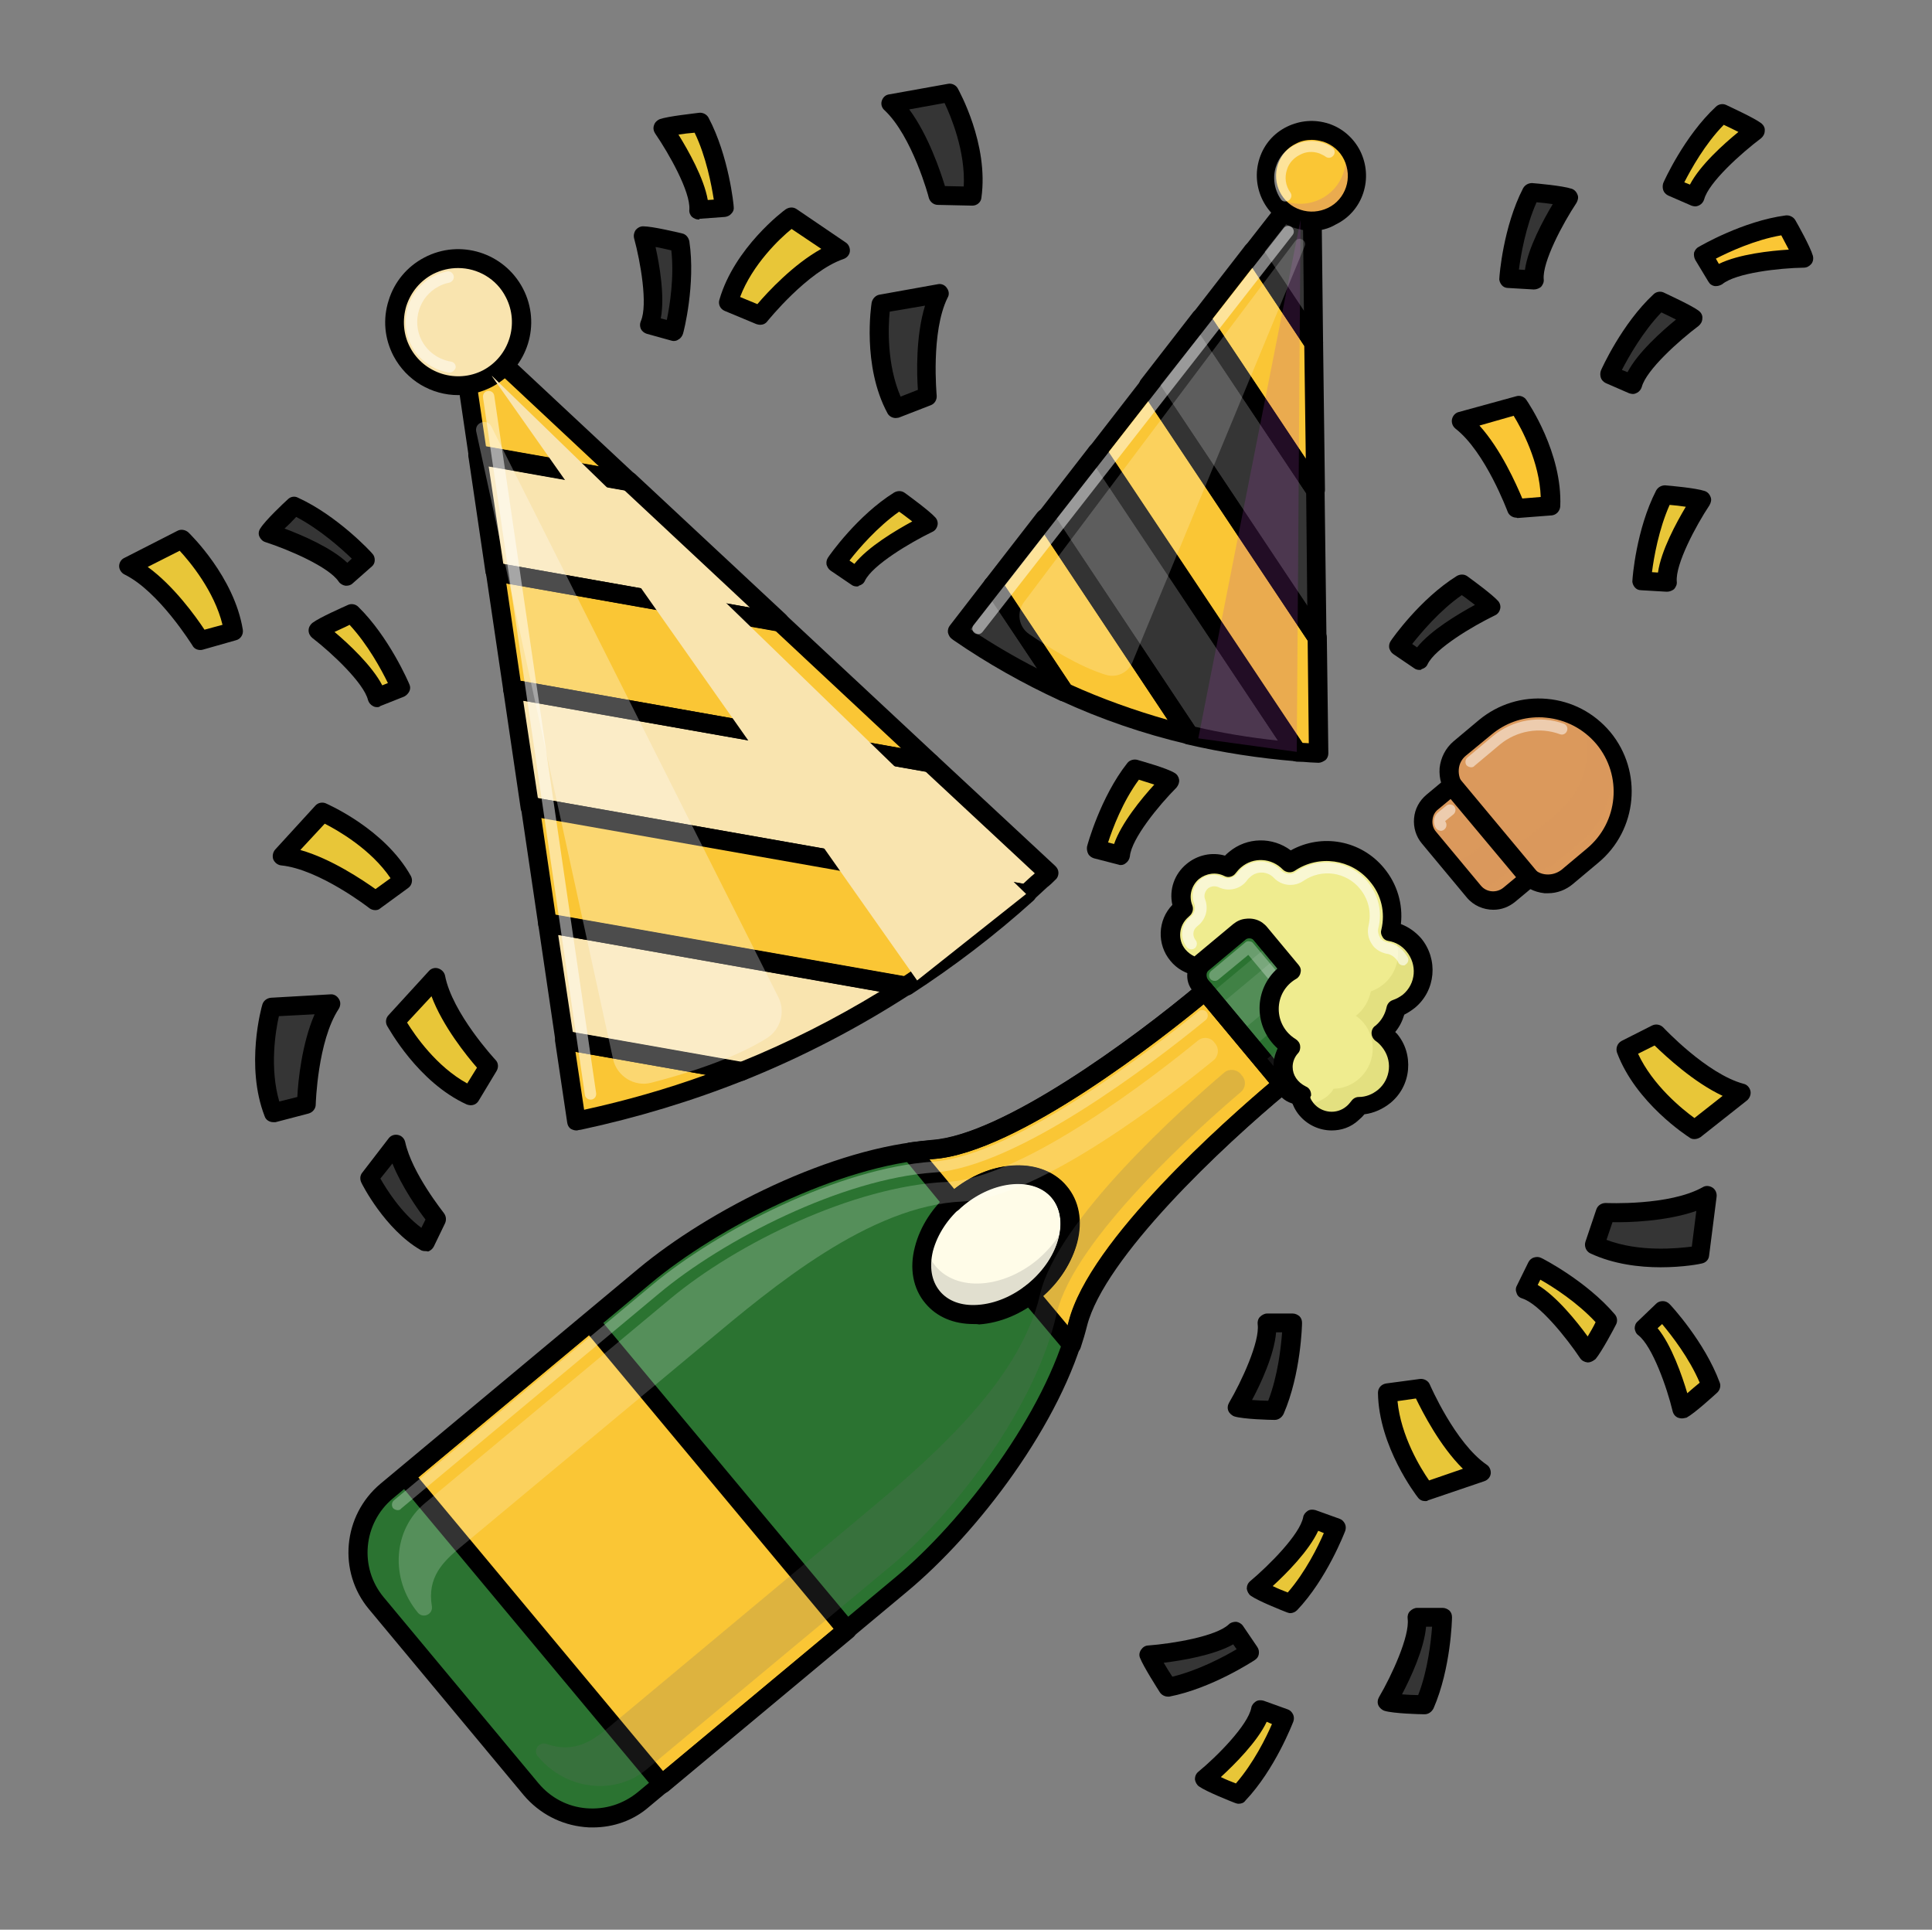 <?xml version="1.0" encoding="utf-8"?>
<!-- Generator: Adobe Illustrator 27.0.0, SVG Export Plug-In . SVG Version: 6.00 Build 0)  -->
<svg version="1.1" id="Layer_1" xmlns="http://www.w3.org/2000/svg" xmlns:xlink="http://www.w3.org/1999/xlink" x="0px" y="0px"
	 viewBox="0 0 514 513.3" style="enable-background:new 0 0 514 513.3;" xml:space="preserve">
<rect x="0" y="0" width="514" height="513.3" fill="#808080" stroke="none"/>
<style type="text/css">
	.st0{fill:#2B7331;}
	.st1{opacity:0.3;fill:#DDAC33;}
	.st2{fill:#FAC635;}
	.st3{fill:#FFFCE8;}
	.st4{opacity:0.2;fill:#6B6D6B;}
	.st5{opacity:0.1;fill:#FFFFFF;}
	.st6{opacity:0.3;fill:#FFFFFF;}
	.st7{fill:#DB995C;}
	.st8{opacity:0.5;fill:#DB995C;}
	.st9{opacity:0.2;fill:#FFFFFF;}
	.st10{opacity:0.5;fill:#FFFFFF;}
	.st11{fill:#EFEC8F;}
	.st12{opacity:0.3;fill:#C6C15D;}
	.st13{opacity:0.6;fill:#FFFFFF;}
	.st14{fill:#F9E4AF;}
	.st15{fill:#353535;}
	.st16{opacity:0.2;fill:#AE45BA;}
	.st17{fill:#E8C638;}
</style>
<path class="st0" d="M589.3,170.3h-0.7v0C588.8,170.3,589.1,170.3,589.3,170.3z"/>
<g>
	<g>
		<path class="st1" d="M360.7,293.1c-0.5,0.7-1.1,1.4-1.7,2c-3.7,3.1-9.2,2.6-12.3-1.1c-1-1.2-1.6-2.6-1.9-4c0.5,0,0.9-0.1,1.3-0.3
			c3.2,3.1,8.2,3.3,11.6,0.4c0.7-0.6,1.3-1.2,1.7-2c2.3,0,4.7-0.9,6.6-2.5c2.5-2.1,3.8-5.1,3.8-8.1c2.2,4.3,1.2,9.8-2.7,13.1
			C365.3,292.2,363,293.1,360.7,293.1z"/>
		<path class="st0" d="M239.9,421.4l-68.6,57.2c-9,7.5-22.4,6.3-29.9-2.7l-41.2-49.5c-7.5-9-6.3-22.4,2.7-29.9l68.6-57.2
			c18.5-15.5,51.1-31.9,76.6-33.6c23.1-1.6,65.6-36.4,72.4-42.2c0.1,0.2,0.2,0.3,0.4,0.5l19.9,23.9c0.1,0.2,0.3,0.3,0.4,0.4
			c-6.9,5.7-48.8,41.2-54.6,63.7C280.4,376.9,258.4,406,239.9,421.4z"/>
		<path class="st0" d="M358.7,276.3l-23.1-27.7c-1.5-1.8-4.2-2-6-0.5l-9.7,8.1c-1.8,1.5-2,4.2-0.5,6l23.1,27.7c1.5,1.8,4.2,2,6,0.5
			l9.7-8.1C359.9,280.8,360.2,278.1,358.7,276.3z"/>
		
			<rect x="113.2" y="381.1" transform="matrix(0.64 0.768 -0.768 0.64 377.155 20.599)" class="st2" width="106.7" height="64"/>
		<ellipse transform="matrix(0.768 -0.64 0.64 0.768 -150.543 246.468)" class="st3" cx="264.9" cy="331" rx="21.9" ry="16"/>
		<path class="st4" d="M274.3,342.3c-9.3,7.7-21.4,8.5-27.1,1.7c-3.5-4.2-3.7-10.3-1.2-16.2c-0.1,3.4,0.8,6.5,2.9,9
			c5.7,6.8,17.8,6,27.1-1.7c3.5-3,6.2-6.5,7.7-10.1C283.5,330.8,280.2,337.3,274.3,342.3z"/>
		
			<rect x="326.3" y="255.3" transform="matrix(0.64 0.768 -0.768 0.64 324.336 -162.162)" class="st5" width="18.1" height="19.9"/>
		
			<rect x="330.4" y="254.9" transform="matrix(0.64 0.768 -0.768 0.64 323.825 -162.028)" class="st5" width="9" height="19.9"/>
		<path class="st2" d="M273.9,344.4c0.4-0.3,0.9-0.7,1.3-1c9.3-7.7,12.2-19.5,6.6-26.3c-5.7-6.8-17.8-6-27.1,1.7
			c-0.4,0.4-0.8,0.7-1.2,1.1l-11.2-13.4c2-0.3,3.9-0.5,5.8-0.6c23.1-1.6,65.6-36.4,72.4-42.2c0.1,0.2,0.2,0.3,0.4,0.5l19.9,23.9
			c0.1,0.2,0.3,0.3,0.4,0.5c-6.9,5.7-48.8,41.2-54.6,63.7c-0.5,1.9-1,3.7-1.7,5.6L273.9,344.4z"/>
		<path d="M157.7,486.1c-0.7,0-1.4,0-2.2-0.1c-6.3-0.6-12-3.6-16.1-8.4l-41.2-49.5c-8.4-10-7-25,3-33.4l68.6-57.2
			c18.7-15.6,51.6-32.4,78.1-34.2c18.6-1.3,53.4-26.8,71-41.6c0.6-0.5,1.3-0.7,2-0.6c0.7,0.1,1.4,0.5,1.7,1.2c0,0,0.1,0.1,0.1,0.2
			l19.9,23.9c0.1,0.1,0.1,0.1,0.2,0.2c0.6,0.5,0.9,1.2,0.8,1.9c0,0.7-0.4,1.4-0.9,1.9c-4.9,4-48.1,40.2-53.7,62.4
			c-6.5,25.7-28.9,55-47.7,70.6l-68.6,57.2C168.6,484.2,163.3,486.1,157.7,486.1z M320.2,267.1c-10.1,8.3-49.5,39.6-71.9,41.2
			c-25.2,1.7-57.5,18.3-75.2,33.1l-68.6,57.2c-7.9,6.6-9,18.4-2.4,26.3l41.2,49.5c3.2,3.8,7.7,6.2,12.7,6.6c5,0.4,9.8-1.1,13.7-4.3
			l68.6-57.2l0,0c17.7-14.7,39.8-43.6,46-68c5.5-21.7,42.1-53.8,53.4-63.4L320.2,267.1z"/>
		<path d="M345.7,293.8c-1.9,0-3.8-0.8-5.2-2.4l-23.1-27.7c-1.2-1.4-1.7-3.1-1.5-4.9c0.2-1.8,1-3.4,2.4-4.6l9.7-8.1
			c2.9-2.4,7.1-2,9.5,0.9l23.1,27.7c0,0,0,0,0,0c2.4,2.9,2,7.1-0.9,9.5l-9.7,8.1C348.8,293.3,347.2,293.8,345.7,293.8z M332.4,249.6
			c-0.4,0-0.8,0.1-1.1,0.4l-9.7,8.1c-0.4,0.3-0.6,0.7-0.6,1.2c0,0.5,0.1,0.9,0.4,1.3l23.1,27.7c0.6,0.7,1.7,0.8,2.4,0.2l9.7-8.1
			c0.7-0.6,0.8-1.7,0.2-2.4l-23.1-27.7C333.4,249.8,332.9,249.6,332.4,249.6z"/>
		<path class="st6" d="M354.9,280.4c-0.4,0-0.9-0.2-1.2-0.5L332.1,254l-8,6.6c-0.6,0.5-1.6,0.4-2.1-0.2c-0.5-0.6-0.4-1.6,0.2-2.1
			l9.1-7.6c0.3-0.3,0.7-0.4,1.1-0.3c0.4,0,0.8,0.2,1,0.5L356,278c0.5,0.6,0.4,1.6-0.2,2.1C355.6,280.3,355.2,280.4,354.9,280.4z"/>
		<path d="M176.2,477.1c-0.7,0-1.4-0.3-1.9-0.9l-68.3-81.9c-0.9-1.1-0.7-2.6,0.3-3.5l49.2-41c0.5-0.4,1.2-0.6,1.8-0.6
			c0.7,0.1,1.3,0.4,1.7,0.9l68.3,81.9c0.4,0.5,0.6,1.2,0.6,1.8c-0.1,0.7-0.4,1.3-0.9,1.7l-49.2,41
			C177.3,476.9,176.7,477.1,176.2,477.1z M111.3,393l65.1,78.1l45.4-37.8l-65.1-78.1L111.3,393z"/>
		<path d="M259,352.2c-5.3,0-9.8-1.9-12.8-5.5c-3.3-3.9-4.3-9.3-2.8-15c1.4-5.5,4.8-10.8,9.7-14.8c10.3-8.6,24.1-9.2,30.6-1.4
			c6.5,7.8,3.5,21.2-6.9,29.9c-4.9,4.1-10.7,6.5-16.3,6.9C260,352.2,259.5,352.2,259,352.2z M270.8,314.8c-4.6,0-10,2-14.5,5.8
			c-4.1,3.4-6.9,7.7-8.1,12.2c-1,4.2-0.4,7.9,1.8,10.6c2.2,2.7,5.8,4,10.1,3.7c4.6-0.3,9.4-2.3,13.5-5.7c8.2-6.8,11-17.1,6.2-22.8
			C277.7,316.1,274.5,314.8,270.8,314.8z"/>
		<path d="M285.1,360.2c-0.7,0-1.4-0.3-1.9-0.9L272,346c-0.4-0.5-0.6-1.2-0.6-1.9c0.1-0.7,0.4-1.3,1-1.7c0.4-0.3,0.8-0.6,1.2-0.9
			c4.1-3.4,7-7.7,8.1-12.2c1-4.2,0.4-7.9-1.8-10.6c-4.8-5.7-15.4-4.8-23.6,2c-0.4,0.3-0.8,0.7-1.1,1c-0.5,0.5-1.2,0.7-1.9,0.7
			c-0.7,0-1.3-0.4-1.8-0.9L240.4,308c-0.6-0.7-0.7-1.6-0.4-2.5c0.3-0.8,1.1-1.5,2-1.6c2.1-0.3,4.1-0.5,6-0.7
			c18.6-1.3,53.4-26.8,71-41.6c0.6-0.5,1.3-0.7,2-0.6c0.7,0.1,1.3,0.5,1.7,1.2c0,0.1,0.1,0.1,0.2,0.2l19.9,23.9
			c0.1,0.1,0.1,0.1,0.2,0.2c0.5,0.5,0.8,1.2,0.8,1.9c0,0.7-0.4,1.4-0.9,1.9c-17.8,14.7-49.1,44.3-53.7,62.4c-0.5,2-1.1,4-1.7,5.8
			c-0.3,0.9-1,1.5-1.9,1.7C285.4,360.2,285.2,360.2,285.1,360.2z M277.5,344.7l6.6,7.9c0.1-0.4,0.2-0.7,0.3-1.1
			c5.5-21.8,43.4-54.9,53.4-63.4l-17.5-21c-10.1,8.3-49.5,39.6-71.9,41.2c-0.4,0-0.8,0.1-1.1,0.1l6.6,7.9
			c10.2-8.1,23.5-8.5,29.9-0.8c3.3,3.9,4.3,9.2,2.8,15C285.2,335.7,282,340.7,277.5,344.7z"/>
		<path class="st7" d="M406.9,233.5l-20.5-24.6l-5.4,4.5c-2.9,2.4-3.2,6.6-0.9,9.5l11.9,14.3c2.4,2.9,6.6,3.2,9.5,0.9L406.9,233.5z"
			/>
		<path class="st7" d="M426.5,196.3L426.5,196.3c-7.9-9.4-21.9-10.7-31.3-2.8l-6.8,5.7c-3.4,2.8-3.8,7.8-1,11.1l18.4,22
			c2.8,3.4,7.8,3.8,11.1,1l6.8-5.7C433.1,219.7,434.4,205.7,426.5,196.3z"/>
		<path class="st8" d="M420.6,223.9l-6.8,5.7c-3,2.5-7.4,2.4-10.3-0.1l0.3,0.3l-5.8,4.8c-2.6,2.2-6.6,1.9-8.8-0.8l-6.3-7.6
			c2.2,2.6,6.1,3,8.8,0.8l5.8-4.8l-0.3-0.3c2.9,2.5,7.2,2.6,10.3,0.1l6.8-5.7c8.1-6.8,10.2-18.1,5.6-27.2c1.3,1,2.5,2.1,3.6,3.4
			C431.3,202,430,216,420.6,223.9z"/>
		<path class="st6" d="M105.8,401.7c-0.4,0-0.9-0.2-1.2-0.5c-0.5-0.6-0.4-1.6,0.2-2.1l68.6-57.2c17.6-14.7,49.8-31.2,74.8-32.9
			c22-1.5,59.6-31,70.7-40c0.6-0.5,1.6-0.4,2.1,0.2c0.5,0.6,0.4,1.6-0.2,2.1c-14.3,11.7-50.1,39.1-72.4,40.6
			c-24.4,1.7-55.9,17.8-73.1,32.2l-68.6,57.2C106.5,401.6,106.2,401.7,105.8,401.7z"/>
		<path class="st9" d="M323.3,277.6c1.1,1.3,0.9,3.3-0.4,4.4c-11,9-46.4,36.7-66.8,37.6c-24.8,1.1-50.6,22.8-68.2,37.5l-65.2,54.3
			c-4.9,4-9.1,8.2-7.8,15.9c0.3,2.1-2.3,3.3-3.7,1.7l0,0c-7.5-9-6.7-22.1,1.9-29.2l65.2-54.3c17.6-14.7,48.8-30,73.5-31.1
			c20.5-0.9,56-28.7,66.9-37.6c1.3-1.1,3.3-0.9,4.3,0.4C323.8,278.2,322.4,276.6,323.3,277.6z"/>
		<path class="st4" d="M330.1,285.7c-1.1-1.3-3.1-1.5-4.4-0.4c-10.8,9.2-44.4,39.1-49,59c-5.5,24.2-31.5,45.7-49.1,60.4L162.5,459
			c-4.8,4.1-9.7,7.5-17.1,4.9c-2-0.7-3.7,1.7-2.3,3.3l0,0c7.5,9,20.5,10.5,29,3.4l65.2-54.3c17.6-14.7,38.3-42.6,43.8-66.8
			c4.6-20,38.3-49.9,49-59c1.3-1.1,1.5-3,0.4-4.3C329.6,285.1,330.9,286.7,330.1,285.7z"/>
		
			<rect x="343.6" y="268.3" transform="matrix(0.64 0.768 -0.768 0.64 338.611 -166.728)" class="st4" width="7.5" height="19.9"/>
		<path d="M397.3,242c-2.6,0-5.3-1.1-7.1-3.3l-11.9-14.3c-1.6-1.9-2.3-4.3-2.1-6.7c0.2-2.5,1.4-4.7,3.3-6.3l5.4-4.5
			c0.5-0.4,1.2-0.6,1.8-0.6c0.7,0.1,1.3,0.4,1.7,0.9l20.5,24.6c0.4,0.5,0.6,1.2,0.6,1.8c-0.1,0.7-0.4,1.3-0.9,1.7l-5.4,4.5
			C401.4,241.3,399.4,242,397.3,242z M386.1,212.4l-3.5,2.9c-0.9,0.7-1.4,1.7-1.5,2.9c-0.1,1.1,0.2,2.2,1,3.1l11.9,14.3
			c1.5,1.8,4.2,2,6,0.5l3.5-2.9L386.1,212.4z"/>
		<path class="st10" d="M383.4,221c-0.4,0-0.9-0.2-1.2-0.5c-1.1-1.3-0.9-3.3,0.4-4.4l2.2-1.8c0.6-0.5,1.6-0.4,2.1,0.2
			c0.5,0.6,0.4,1.6-0.2,2.1l-2.2,1.8c0,0,0,0.1,0,0.1c0.5,0.6,0.4,1.6-0.2,2.1C384.1,220.8,383.7,221,383.4,221z"/>
		<path d="M411.9,237.6c-0.3,0-0.6,0-1,0c-2.8-0.3-5.3-1.6-7.1-3.7l-18.4-22c-1.8-2.1-2.6-4.8-2.4-7.6c0.3-2.8,1.6-5.3,3.7-7.1
			l6.8-5.7c5.1-4.2,11.5-6.2,18.1-5.6c6.6,0.6,12.5,3.7,16.8,8.8l0,0c8.7,10.5,7.3,26.1-3.2,34.8l-6.8,5.7
			C416.6,236.7,414.3,237.6,411.9,237.6z M409.4,190.8c-4.6,0-9,1.6-12.6,4.6L390,201c-1.1,0.9-1.8,2.2-1.9,3.7
			c-0.1,1.4,0.3,2.8,1.2,4l18.4,22c0.9,1.1,2.2,1.8,3.7,1.9c1.4,0.1,2.8-0.3,4-1.2l6.8-5.7c8.4-7,9.5-19.4,2.5-27.8
			c-3.4-4-8.1-6.5-13.4-7C410.6,190.8,410,190.8,409.4,190.8z"/>
		<path class="st10" d="M391.4,204.1c-0.4,0-0.9-0.2-1.2-0.5c-0.5-0.6-0.4-1.6,0.2-2.1l6.8-5.7c5.2-4.3,12.4-5.6,18.8-3.3
			c0.8,0.3,1.2,1.1,0.9,1.9c-0.3,0.8-1.1,1.2-1.9,0.9c-5.4-2-11.5-0.9-15.9,2.7l-6.8,5.7C392.1,204,391.7,204.1,391.4,204.1z"/>
		<path class="st11" d="M374.8,266.4c-1,0.9-2.2,1.5-3.4,1.9c-0.4,2.4-1.7,4.6-3.7,6.3c-0.1,0.1-0.2,0.2-0.3,0.2
			c0.8,0.5,1.5,1.2,2.1,1.9c3.8,4.5,3.2,11.2-1.4,15c-1.9,1.6-4.3,2.4-6.6,2.5c-0.5,0.7-1.1,1.4-1.7,2c-3.7,3.1-9.2,2.6-12.3-1.1
			c-1-1.2-1.6-2.6-1.9-4c0.2,0,0.4,0,0.5-0.1c-3-1.4-5-4.2-5-7.4c0-2,0.8-3.8,2-5.2c-3.4-2.1-5.7-5.8-5.7-10.1
			c0-4.4,2.4-8.2,5.9-10.2l-8.4-10c-0.2-0.3-0.5-0.5-0.8-0.7c-0.8-0.5-1.8-0.8-2.7-0.6c-0.7,0.1-1.4,0.4-2,0.9l-10.2,8.5
			c-0.3,0.3-0.6,0.6-0.8,1c-2-0.3-3.8-1.4-5.2-3c-3.1-3.7-2.6-9.2,1.1-12.2c0.1-0.1,0.2-0.2,0.3-0.3c-1.3-3.4-0.4-7.4,2.5-9.8
			c2.7-2.3,6.4-2.6,9.4-1.1c0.5-0.7,1.1-1.4,1.9-2c4.3-3.6,10.7-3.2,14.5,0.8c7.3-5,17.4-3.7,23.2,3.2c3.6,4.4,4.8,10,3.6,15.1
			c2.4,0.4,4.6,1.7,6.3,3.7C379.9,255.9,379.3,262.6,374.8,266.4z"/>
		<path class="st12" d="M374.3,266.4c-1,0.9-2.2,1.5-3.4,1.9c-0.4,2.4-1.7,4.6-3.7,6.3c-0.1,0.1-0.2,0.2-0.3,0.2
			c0.8,0.5,1.5,1.2,2.1,1.9c3.8,4.5,3.2,11.2-1.4,15c-1.9,1.6-4.3,2.4-6.6,2.5c-0.5,0.7-1.1,1.4-1.7,2c-3.7,3.1-9.2,2.6-12.3-1.1
			c-0.4-0.5-0.8-1-1-1.6c2.4,0.4,5-0.2,7.1-1.9c0.7-0.6,1.3-1.2,1.7-2c2.3,0,4.7-0.9,6.6-2.5c4.5-3.8,5.1-10.5,1.4-15
			c-0.6-0.7-1.3-1.4-2.1-1.9c0.1-0.1,0.2-0.1,0.3-0.2c2-1.7,3.2-3.9,3.7-6.3c1.2-0.4,2.3-1,3.4-1.9c4.2-3.5,5-9.5,2.2-13.9
			c2,0.6,3.9,1.7,5.4,3.5C379.4,255.9,378.8,262.6,374.3,266.4z"/>
		<path d="M354.3,300.7c-3.2,0-6.4-1.4-8.6-4c-1.1-1.3-1.8-2.8-2.3-4.4c-2.9-2-4.6-5.2-4.6-8.7c0-1.6,0.4-3.2,1.1-4.7
			c-3-2.7-4.8-6.5-4.8-10.7c0-4.1,1.8-8,4.8-10.6l-6.7-8c-0.1-0.1-0.2-0.2-0.3-0.3c-0.2-0.2-0.6-0.3-0.9-0.2c-0.3,0-0.6,0.1-0.8,0.3
			L321,258c-0.1,0.1-0.2,0.2-0.3,0.3c-0.5,0.9-1.6,1.4-2.6,1.2c-2.6-0.5-5-1.8-6.7-3.9c-3.7-4.4-3.4-10.9,0.5-14.9
			c-0.9-4,0.5-8.2,3.8-10.9c2.9-2.4,6.7-3.2,10.2-2.2c0.3-0.3,0.7-0.7,1.1-1c4.8-4,11.6-4,16.4-0.4c8.3-4.6,18.7-2.7,24.8,4.7
			c3.5,4.2,5.1,9.6,4.5,14.9c2.1,0.8,3.9,2.1,5.4,3.8c4.6,5.6,3.9,13.9-1.7,18.5l0,0c-0.9,0.7-1.8,1.3-2.8,1.8
			c-0.5,1.7-1.3,3.3-2.4,4.6c0.1,0.1,0.2,0.3,0.4,0.4c2.3,2.7,3.3,6.1,3,9.6c-0.3,3.5-2,6.7-4.7,8.9c-2,1.6-4.4,2.7-6.9,3
			c-0.4,0.5-0.9,1-1.5,1.5C359.4,299.9,356.8,300.7,354.3,300.7z M348.6,292c0.2,0.6,0.6,1.1,0.9,1.5c2.2,2.6,6.1,3,8.7,0.8
			c0.5-0.4,0.9-0.9,1.3-1.4c0.5-0.7,1.2-1.1,2-1.1c1.9,0,3.6-0.7,5.1-1.9c1.7-1.4,2.7-3.4,2.9-5.5c0.2-2.2-0.5-4.3-1.9-6
			c-0.5-0.6-1-1.1-1.6-1.5c-0.7-0.5-1.1-1.3-1.1-2.1c0-0.8,0.4-1.6,1.1-2c0,0,0.1-0.1,0.1-0.1c1.4-1.2,2.4-2.9,2.8-4.8
			c0.2-0.9,0.8-1.6,1.7-1.9c0.9-0.3,1.8-0.8,2.6-1.4c0,0,0,0,0,0c3.5-2.9,3.9-8,1-11.5c-1.2-1.5-2.9-2.5-4.8-2.8
			c-0.7-0.1-1.3-0.5-1.6-1.1c-0.4-0.6-0.5-1.3-0.3-1.9c1.1-4.6,0-9.3-3.1-12.9c-4.9-5.9-13.5-7.1-19.9-2.8c-1,0.7-2.4,0.5-3.2-0.3
			c-3-3.1-7.8-3.4-11.1-0.6c-0.6,0.5-1,1-1.4,1.5c-0.7,1-2,1.4-3.1,0.8c-2.2-1.1-4.8-0.7-6.7,0.8c-2,1.7-2.8,4.5-1.8,7
			c0.4,1,0.1,2.2-0.8,2.9c0,0-0.1,0.1-0.1,0.1c0,0-0.1,0.1-0.1,0.1c-2.6,2.2-3,6.1-0.8,8.7c0.7,0.8,1.5,1.4,2.4,1.8c0,0,0,0,0.1-0.1
			l10.2-8.5c1-0.8,2.1-1.3,3.3-1.4c1.5-0.2,3.1,0.1,4.4,1c0.5,0.4,0.9,0.7,1.3,1.2l8.4,10.1c0.5,0.6,0.7,1.3,0.5,2
			c-0.1,0.7-0.6,1.4-1.2,1.7c-2.9,1.7-4.6,4.7-4.6,8c0,3.3,1.7,6.3,4.5,8c0.6,0.4,1.1,1,1.2,1.8c0.1,0.7-0.1,1.5-0.6,2
			c-0.9,1-1.4,2.3-1.4,3.6c0,2.2,1.3,4.1,3.5,5.2c1,0.4,1.5,1.4,1.4,2.5C348.7,291.5,348.6,291.8,348.6,292z M366.1,272.7
			C366.1,272.7,366.1,272.7,366.1,272.7C366.1,272.7,366.1,272.7,366.1,272.7z M366.1,272.7C366.1,272.7,366.1,272.7,366.1,272.7
			C366.1,272.7,366.1,272.7,366.1,272.7z"/>
		<path class="st13" d="M373.3,256.8c-0.5,0-1.1-0.3-1.3-0.8c-0.1-0.3-0.3-0.5-0.5-0.8c-0.7-0.8-1.6-1.4-2.6-1.5
			c-1.4-0.3-2.7-1-3.6-2.1c-0.1-0.2-0.3-0.4-0.4-0.6c-0.9-1.4-1.2-3.1-0.8-4.8c0.8-3.5,0-7-2.3-9.8c-3.7-4.5-10.2-5.4-15-2.1
			c-2.5,1.7-5.8,1.4-7.9-0.8c-1.6-1.7-4.4-1.9-6.2-0.3c-0.3,0.3-0.6,0.5-0.8,0.8c-1.7,2.5-5,3.3-7.7,2c-0.9-0.4-2-0.3-2.8,0.3
			c-0.8,0.7-1.2,1.9-0.8,2.9c1,2.6,0.2,5.5-2.1,7.2l-0.1,0.1c-1.1,0.9-1.2,2.5-0.3,3.6c0.5,0.6,0.4,1.6-0.2,2.1
			c-0.6,0.5-1.6,0.4-2.1-0.2c-2-2.4-1.6-5.9,0.7-7.9l0.1-0.1c1.2-0.9,1.6-2.4,1.1-3.7c-0.9-2.2-0.2-4.7,1.6-6.3c1.7-1.4,4-1.7,6-0.7
			c1.4,0.7,3,0.2,3.9-1c0.4-0.5,0.8-1,1.3-1.4c3-2.5,7.5-2.3,10.3,0.6c1.1,1.1,2.8,1.3,4,0.4c6.1-4.2,14.3-3,19,2.6
			c2.9,3.5,4,8,2.9,12.4c-0.2,0.8,0,1.7,0.4,2.4c0.1,0.1,0.1,0.2,0.2,0.3c0.5,0.6,1.1,0.9,1.9,1.1c1.7,0.3,3.3,1.2,4.4,2.6
			c0.3,0.4,0.6,0.8,0.9,1.3c0.4,0.7,0.1,1.6-0.6,2C373.8,256.8,373.6,256.8,373.3,256.8z"/>
	</g>
	<g>
		<path class="st14" d="M240.9,262.4c-13.8,9-28.4,16.5-43.7,22.6l-47-8.3l-4.6-31.2L240.9,262.4z"/>
		<polygon class="st14" points="207.4,165.5 131.7,152.1 131.7,152.1 127.1,121 167.3,128.1 		"/>
		<path class="st14" d="M279,232.3c-0.7,0.7-1.4,1.3-2.1,2c-1.3,1.2-2.5,2.3-3.8,3.5l-132.1-23.3l-4.6-31.2l111.2,19.6L279,232.3z"
			/>
		<path class="st2" d="M273,237.8c-10.1,9.1-20.9,17.3-32.2,24.7l-95.3-16.8l-4.6-31.1L273,237.8z"/>
		<path class="st2" d="M197.2,285c-13.9,5.6-28.3,9.9-43.1,13l-0.7,0.1l-3.2-21.5L197.2,285z"/>
		<polygon class="st2" points="167.3,128.1 127.1,121 121.9,85.7 		"/>
		<polygon class="st2" points="247.5,202.9 136.3,183.3 131.7,152.1 207.4,165.5 		"/>
		<path d="M240.9,264.9c-0.1,0-0.3,0-0.4,0l-95.3-16.8c-1.1-0.2-1.9-1-2-2.1l-4.6-31.1c-0.1-0.8,0.2-1.6,0.7-2.2
			c0.6-0.6,1.4-0.8,2.2-0.7l132.1,23.3c0.9,0.2,1.7,0.9,2,1.8c0.3,0.9,0,1.9-0.7,2.5c-10.2,9.2-21.1,17.5-32.5,24.9
			C241.8,264.8,241.3,264.9,240.9,264.9z M147.8,243.4l92.6,16.3c9.4-6.2,18.5-13,27.2-20.5l-123.6-21.8L147.8,243.4z"/>
		<path d="M197.2,287.5c-0.1,0-0.3,0-0.4,0l-47-8.3c-1.1-0.2-1.9-1-2-2.1l-4.6-31.2c-0.1-0.8,0.2-1.6,0.7-2.2
			c0.6-0.6,1.4-0.8,2.2-0.7l95.3,16.8c1,0.2,1.8,1,2,2c0.2,1-0.2,2-1.1,2.6c-13.9,9-28.7,16.7-44.1,22.9
			C197.8,287.5,197.5,287.5,197.2,287.5z M152.4,274.6l44.5,7.9c12.9-5.2,25.3-11.5,37.1-18.7l-85.5-15.1L152.4,274.6z"/>
		<path d="M153.3,300.7c-0.5,0-1-0.2-1.4-0.4c-0.6-0.4-0.9-1-1-1.7l-3.2-21.5c-0.1-0.8,0.2-1.6,0.7-2.2c0.6-0.6,1.4-0.8,2.2-0.7
			l47,8.3c1.1,0.2,1.9,1.1,2.1,2.2c0.1,1.1-0.5,2.2-1.6,2.6c-14,5.6-28.6,10-43.5,13.2l-0.7,0.1
			C153.7,300.7,153.5,300.7,153.3,300.7z M153.1,279.8l2.3,15.4c11-2.4,21.9-5.5,32.4-9.3L153.1,279.8z"/>
		<path d="M167.3,130.6c-0.1,0-0.3,0-0.4,0l-40.2-7.1c-1.1-0.2-1.9-1-2-2.1l-5.2-35.3c-0.2-1.1,0.4-2.1,1.3-2.6
			c0.9-0.5,2.1-0.3,2.9,0.4l45.4,42.4c0.8,0.8,1,2,0.5,2.9C169.1,130.1,168.2,130.6,167.3,130.6z M129.3,118.8l30.1,5.3l-34-31.8
			L129.3,118.8z"/>
		<path d="M207.4,168c-0.1,0-0.3,0-0.4,0l-75.7-13.4c-0.7-0.1-1.4-0.6-1.8-1.3c-0.1-0.3-0.2-0.6-0.3-0.8l-4.6-31.2
			c-0.1-0.8,0.2-1.6,0.7-2.2c0.6-0.6,1.4-0.8,2.2-0.7l40.2,7.1c0.5,0.1,0.9,0.3,1.3,0.6l40.1,37.4c0.8,0.8,1,2,0.5,2.9
			C209.2,167.5,208.4,168,207.4,168z M133.9,150l65.6,11.6l-33.4-31.2l-36.1-6.4L133.9,150z"/>
		<path d="M247.5,205.4c-0.1,0-0.3,0-0.4,0l-111.2-19.6c-1.1-0.2-1.9-1-2-2.1l-4.6-31.1c-0.1-0.8,0.2-1.6,0.7-2.2
			c0.6-0.6,1.4-0.8,2.2-0.7l75.7,13.4c0.5,0.1,0.9,0.3,1.3,0.6l40.1,37.4c0.8,0.8,1,2,0.5,2.9C249.4,204.9,248.5,205.4,247.5,205.4z
			 M138.5,181.1L239.7,199l-33.4-31.2l-71.6-12.6L138.5,181.1z"/>
		<path d="M273,240.3c-0.1,0-0.3,0-0.4,0l-132.1-23.3c-1.1-0.2-1.9-1-2-2.1l-4.6-31.2c-0.1-0.8,0.2-1.6,0.7-2.2
			c0.6-0.6,1.4-0.8,2.2-0.7L248,200.5c0.5,0.1,0.9,0.3,1.3,0.6l31.5,29.3c0.5,0.5,0.8,1.1,0.8,1.8c0,0.7-0.3,1.4-0.8,1.8
			c-0.7,0.7-1.4,1.4-2.2,2c-1.3,1.2-2.5,2.3-3.8,3.5C274.3,240,273.7,240.3,273,240.3z M143.1,212.3l129.1,22.8
			c1-0.9,1.9-1.8,2.9-2.6c0.1-0.1,0.1-0.1,0.2-0.2l-29-27l-107.1-18.9L143.1,212.3z"/>
		
			<ellipse transform="matrix(3.261825e-03 -1 1 3.261825e-03 35.795 207.302)" class="st14" cx="121.9" cy="85.7" rx="16.9" ry="16.9"/>
		<path class="st14" d="M136.4,78.1c4.3,8.3,1.2,18.5-7.1,22.8c-4.8,2.5-10.4,2.5-15,0.4c2.7,0,5.3-0.6,7.9-1.9
			c8.3-4.3,11.5-14.5,7.1-22.8c-1.8-3.4-4.6-6-7.8-7.5C127.5,69,133.4,72.3,136.4,78.1z"/>
		<path d="M121.9,105.1c-7,0-13.7-3.8-17.2-10.4c-2.4-4.6-2.9-9.8-1.3-14.8c1.5-4.9,4.9-9,9.5-11.4c9.5-5,21.2-1.3,26.2,8.2l0,0
			c5,9.5,1.3,21.2-8.2,26.2C128,104.4,125,105.1,121.9,105.1z M121.9,71.3c-2.3,0-4.5,0.5-6.7,1.6c-3.4,1.8-5.9,4.8-7.1,8.5
			c-1.1,3.7-0.8,7.6,1,11c3.7,7,12.4,9.7,19.4,6.1c7-3.7,9.7-12.4,6.1-19.4l0,0C132.1,74.1,127,71.3,121.9,71.3z"/>
		<path class="st10" d="M119.6,99.1c-0.1,0-0.2,0-0.2,0c-4.2-0.7-8-3.4-9.9-7.1c-3.5-6.7-0.9-15,5.8-18.5c1.1-0.6,2.3-1,3.6-1.3
			c0.8-0.2,1.6,0.4,1.8,1.2c0.2,0.8-0.4,1.6-1.2,1.8c-1,0.2-1.9,0.5-2.8,1c-5.2,2.7-7.2,9.2-4.5,14.4c1.6,3,4.4,5,7.8,5.6
			c0.8,0.1,1.4,0.9,1.2,1.7C120.9,98.6,120.3,99.1,119.6,99.1z"/>
		<path class="st10" d="M157.1,292.5c-0.7,0-1.4-0.5-1.5-1.3l-27.1-185.5c-0.1-0.8,0.4-1.6,1.3-1.7c0.8-0.1,1.6,0.4,1.7,1.3
			l27.1,185.5c0.1,0.8-0.4,1.6-1.3,1.7C157.2,292.5,157.1,292.5,157.1,292.5z"/>
		<polygon class="st14" points="130.9,100 273,237.8 244,260.8 130.9,100.1 		"/>
	</g>
	<g>
		<path class="st2" d="M316.3,195.5c-11.4-2.7-22.6-6.5-33.3-11.4l-18.9-28.4L278,138L316.3,195.5z"/>
		<polygon class="st2" points="350,130.4 319.5,84.7 319.5,84.7 333.3,66.9 349.5,91.2 		"/>
		<path class="st2" d="M350.8,200.4c-0.7,0-1.4-0.1-2.1-0.1c-1.2-0.1-2.5-0.1-3.7-0.2l-53.2-79.8l13.8-17.8l44.8,67.2L350.8,200.4z"
			/>
		<path class="st15" d="M345,200c-9.7-0.7-19.3-2.2-28.6-4.5L278,138l13.8-17.8L345,200z"/>
		<path class="st15" d="M283.1,184.1c-9.7-4.4-19.1-9.7-28-15.9l-0.4-0.3l9.5-12.3L283.1,184.1z"/>
		<polygon class="st15" points="349.5,91.2 333.3,66.9 349,46.8 		"/>
		<polygon class="st15" points="350.4,169.6 305.7,102.4 319.5,84.7 350,130.4 		"/>
		<path d="M345,202.5c-0.1,0-0.1,0-0.2,0c-9.8-0.8-19.6-2.3-29-4.5c-0.6-0.1-1.2-0.5-1.5-1l-38.3-57.6c-0.6-0.9-0.6-2.1,0.1-2.9
			l13.8-17.8c0.5-0.6,1.3-1,2.1-1c0.8,0,1.5,0.4,2,1.1l53.2,79.8c0.5,0.8,0.6,1.8,0.1,2.6C346.7,202,345.9,202.5,345,202.5z
			 M317.9,193.3c7.2,1.7,14.6,2.9,22.1,3.7l-48.3-72.6l-10.6,13.6L317.9,193.3z"/>
		<path d="M316.3,198c-0.2,0-0.4,0-0.6-0.1c-11.5-2.7-22.9-6.6-33.7-11.6c-0.4-0.2-0.8-0.5-1-0.9l-18.9-28.4
			c-0.6-0.9-0.6-2.1,0.1-2.9l13.8-17.8c0.5-0.6,1.2-1,2.1-1c0.8,0,1.5,0.4,2,1.1l38.3,57.6c0.6,0.9,0.6,2,0,2.8
			C317.9,197.6,317.2,198,316.3,198z M284.8,182.1c8.4,3.8,17.1,6.9,25.9,9.4l-32.8-49.3l-10.6,13.6L284.8,182.1z"/>
		<path d="M283.1,186.6c-0.3,0-0.7-0.1-1-0.2c-9.8-4.5-19.4-9.9-28.4-16.1l-0.4-0.3c-0.6-0.4-0.9-1-1.1-1.7
			c-0.1-0.7,0.1-1.4,0.5-1.9l9.5-12.3c0.5-0.6,1.3-1,2.1-1c0.8,0,1.5,0.4,2,1.1l18.9,28.4c0.6,0.9,0.5,2.2-0.2,3
			C284.5,186.3,283.8,186.6,283.1,186.6z M258.2,167.4c5.7,3.8,11.6,7.3,17.7,10.4L264,160L258.2,167.4z"/>
		<path d="M349.5,93.7c-0.8,0-1.6-0.4-2.1-1.1l-16.2-24.3c-0.6-0.9-0.6-2.1,0.1-2.9L347,45.3c0.7-0.8,1.8-1.2,2.8-0.8
			c1,0.3,1.7,1.3,1.7,2.3l0.5,44.4c0,1.1-0.7,2.1-1.8,2.4C350,93.7,349.7,93.7,349.5,93.7z M336.4,67l10.5,15.8L346.6,54L336.4,67z"
			/>
		<path d="M350,132.9c-0.8,0-1.6-0.4-2.1-1.1l-30.5-45.7c-0.4-0.6-0.5-1.4-0.3-2.2c0.1-0.3,0.2-0.5,0.4-0.8l13.8-17.8
			c0.5-0.6,1.2-1,2.1-1c0.8,0,1.5,0.4,2,1.1l16.2,24.3c0.3,0.4,0.4,0.9,0.4,1.4l0.5,39.2c0,1.1-0.7,2.1-1.8,2.4
			C350.4,132.9,350.2,132.9,350,132.9z M322.6,84.8l24.8,37.2L347,92l-13.8-20.8L322.6,84.8z"/>
		<path d="M350.4,172.1c-0.8,0-1.6-0.4-2.1-1.1l-44.8-67.2c-0.6-0.9-0.6-2.1,0.1-2.9l13.8-17.8c0.5-0.6,1.3-1,2.1-1
			c0.8,0,1.5,0.4,2,1.1L352,129c0.3,0.4,0.4,0.9,0.4,1.4l0.5,39.2c0,1.1-0.7,2.1-1.8,2.4C350.9,172.1,350.7,172.1,350.4,172.1z
			 M308.7,102.5l39.1,58.7l-0.3-30l-28.1-42.2L308.7,102.5z"/>
		<path d="M350.8,202.9c0,0-0.1,0-0.1,0c-0.7,0-1.4-0.1-2.1-0.1c-1.2-0.1-2.5-0.2-3.7-0.2c-0.8-0.1-1.5-0.5-1.9-1.1l-53.2-79.8
			c-0.6-0.9-0.6-2.1,0.1-2.9l13.8-17.8c0.5-0.6,1.2-1,2.1-1c0.8,0,1.5,0.4,2,1.1l44.8,67.2c0.3,0.4,0.4,0.9,0.4,1.4l0.4,30.7
			c0,0.7-0.3,1.4-0.8,1.8C352,202.6,351.4,202.9,350.8,202.9z M346.4,197.6c0.6,0,1.2,0.1,1.8,0.1l-0.3-27.3l-42.4-63.7l-10.6,13.6
			L346.4,197.6z"/>
		
			<ellipse transform="matrix(0.339 -0.941 0.941 0.339 186.636 359.228)" class="st2" cx="349" cy="46.8" rx="12.1" ry="12.1"/>
		<path class="st16" d="M360.1,50.5c-2.1,6.3-9,9.7-15.3,7.6c-3.7-1.2-6.4-4.1-7.6-7.6c1.3,1.4,3,2.5,4.9,3.1
			c6.3,2.1,13.2-1.3,15.3-7.6c0.9-2.6,0.8-5.3,0-7.7C360.4,41.5,361.6,46.1,360.1,50.5z"/>
		<path d="M349,61.4c-1.6,0-3.1-0.3-4.7-0.8c-7.6-2.6-11.7-10.9-9.2-18.5c1.2-3.7,3.8-6.7,7.3-8.4c3.5-1.7,7.4-2,11.1-0.8
			c3.7,1.2,6.7,3.9,8.4,7.3c1.7,3.5,2,7.4,0.8,11.1v0c-1.2,3.7-3.8,6.7-7.3,8.4C353.4,60.9,351.2,61.4,349,61.4z M349,37.2
			c-1.5,0-2.9,0.3-4.2,1c-2.3,1.1-4,3.1-4.8,5.5c-1.7,5,1,10.5,6,12.1c2.4,0.8,5,0.6,7.3-0.5c2.3-1.1,4-3.1,4.8-5.5v0
			c0.8-2.4,0.6-5-0.5-7.3c-1.1-2.3-3.1-4-5.5-4.8C351,37.4,350,37.2,349,37.2z"/>
		<path class="st10" d="M341.9,53.6c-0.5,0-0.9-0.2-1.2-0.7c-1.7-2.5-2.2-5.8-1.2-8.7c1.7-5.1,7.3-7.9,12.5-6.2
			c0.9,0.3,1.7,0.7,2.4,1.2c0.7,0.5,0.9,1.4,0.4,2.1c-0.5,0.7-1.4,0.9-2.1,0.4c-0.5-0.4-1.1-0.6-1.7-0.9c-1.7-0.6-3.6-0.5-5.2,0.4
			c-1.6,0.8-2.9,2.2-3.4,3.9c-0.7,2.1-0.4,4.3,0.9,6.1c0.5,0.7,0.3,1.6-0.4,2.1C342.5,53.5,342.2,53.6,341.9,53.6z"/>
		<path class="st10" d="M260.2,168.7c-0.3,0-0.6-0.1-0.9-0.3c-0.7-0.5-0.8-1.5-0.3-2.1l82.5-105.6c0.5-0.7,1.5-0.8,2.1-0.3
			c0.7,0.5,0.8,1.5,0.3,2.1l-82.5,105.6C261.1,168.5,260.6,168.7,260.2,168.7z"/>
		<polygon class="st16" points="346,58.5 345,200 318.8,196.4 346,58.5 		"/>
	</g>
	<g>
		<path class="st15" d="M452.3,333.7c0,0-15.7,3.3-28-2.5l2.9-8.6c0,0,17.5,0.9,27.1-4.5L452.3,333.7z"/>
		<path class="st17" d="M450.8,300.5c0,0-13.5-8.6-18.3-21.4l8.1-4.1c0,0,11.9,12.9,22.6,15.7L450.8,300.5z"/>
		<path class="st17" d="M427.6,351.3c0,0-3.6,6.9-5.1,8.6c0,0-9.7-14.7-16.7-16.9l3-6.1C408.8,336.9,420.4,342.8,427.6,351.3z"/>
		<path class="st17" d="M455.1,368.5c0,0-5.7,5.3-7.7,6.4c0,0-4.2-17.1-10-21.6l4.9-4.7C442.3,348.6,451.2,358,455.1,368.5z"/>
		<path class="st2" d="M403.9,107.7c0,0,9.1,13.2,8.5,26.8l-9.1,0.7c0,0-6-16.5-14.7-23.3L403.9,107.7z"/>
		<path class="st17" d="M442.8,131.6c0,0,7.7,0.6,9.9,1.4c0,0-9.8,14.7-9.1,21.9l-6.8-0.4C436.8,154.5,437.7,141.5,442.8,131.6z"/>
		<path class="st15" d="M441.5,80.1c0,0,7.1,3.2,8.8,4.6c0,0-14.2,10.5-16,17.6l-6.2-2.7C428.1,99.6,433.4,87.7,441.5,80.1z"/>
		<path class="st15" d="M407.4,51.2c0,0,7.7,0.6,9.9,1.4c0,0-9.8,14.7-9.1,21.9l-6.8-0.4C401.4,74.1,402.3,61.1,407.4,51.2z"/>
		<path class="st17" d="M458.1,30.2c0,0,7.1,3.2,8.8,4.6c0,0-14.2,10.5-16,17.6l-6.2-2.7C444.7,49.7,450,37.8,458.1,30.2z"/>
		<path class="st2" d="M475.3,59.8c0,0,3.9,6.7,4.5,8.9c0,0-17.6,0.3-23.2,4.9l-3.5-5.8C453,67.8,464.3,61.2,475.3,59.8z"/>
		<path class="st17" d="M379.2,396.8c0,0-9.9-12.6-10-26.3l9-1.2c0,0,6.9,16.1,16,22.4L379.2,396.8z"/>
		<path class="st15" d="M339.1,375.2c0,0-7.7-0.2-9.9-0.8c0,0,8.9-15.2,7.9-22.4l6.8,0C343.8,352,343.6,365,339.1,375.2z"/>
		<path class="st17" d="M343.3,426.6c0,0-7.2-2.8-9.1-4.1c0,0,13.5-11.3,15-18.4l6.4,2.3C355.5,406.3,350.9,418.5,343.3,426.6z"/>
		<path class="st15" d="M379,453.5c0,0-7.7-0.2-9.9-0.8c0,0,8.9-15.2,7.9-22.4l6.8,0C383.7,430.3,383.5,443.3,379,453.5z"/>
		<path class="st17" d="M329.5,477.3c0,0-7.2-2.8-9.1-4.1c0,0,13.5-11.3,15-18.4l6.4,2.3C341.8,457.1,337.2,469.3,329.5,477.3z"/>
		<path class="st15" d="M310.7,448.8c0,0-4.2-6.5-5-8.6c0,0,17.6-1.3,22.9-6.3l3.8,5.6C332.5,439.5,321.6,446.7,310.7,448.8z"/>
		<path class="st17" d="M210.5,57.7c0,0-12.9,9.5-16.7,22.7l8.4,3.5c0,0,11-13.7,21.4-17.3L210.5,57.7z"/>
		<path class="st15" d="M234.4,80.8c0,0-2.5,15.8,3.9,27.9l8.5-3.3c0,0-1.7-17.5,3.2-27.3L234.4,80.8z"/>
		<path class="st15" d="M180.9,64.6c0,0-7.5-1.9-9.8-1.9c0,0,4.6,17,1.6,23.7l6.5,1.8C179.3,88.2,182.5,75.6,180.9,64.6z"/>
		<path class="st17" d="M186.3,32.6c0,0-7.7,0.8-9.9,1.5c0,0,10,14.5,9.5,21.8l6.8-0.5C192.7,55.4,191.5,42.4,186.3,32.6z"/>
		<path class="st15" d="M252.6,24.7c0,0,7.9,13.9,6,27.5l-9.1-0.2c0,0-4.4-17-12.5-24.5L252.6,24.7z"/>
		<path class="st17" d="M48.3,143.4c0,0,11.6,11,13.8,24.5l-8.8,2.5c0,0-9.2-14.9-19.1-19.8L48.3,143.4z"/>
		<path class="st15" d="M72.2,267.9c0,0-4.4,15.4,0.5,28.1l8.8-2.3c0,0,0.4-17.5,6.5-26.7L72.2,267.9z"/>
		<path class="st17" d="M105.2,271.7c0,0,7.6,14.1,20,19.8l4.7-7.8c0,0-12-12.8-14-23.7L105.2,271.7z"/>
		<path class="st15" d="M98.3,313.3c0,0,5.9,11.8,14.8,17l3-6.2c0,0-8.9-11-10.8-19.9L98.3,313.3z"/>
		<path class="st17" d="M93.5,163.3c0,0-7.1,3.1-8.9,4.5c0,0,14,10.8,15.7,17.9l6.3-2.5C106.5,183.1,101.5,171.1,93.5,163.3z"/>
		<path class="st15" d="M78.4,134.6c0,0-5.7,5.3-6.9,7.2c0,0,16.8,5.4,20.8,11.5l5.1-4.5C97.3,148.8,88.5,139.2,78.4,134.6z"/>
		<path class="st17" d="M85.7,216.1c0,0,14.7,6.3,21.4,18.2l-7.4,5.4c0,0-13.8-10.8-24.8-11.9L85.7,216.1z"/>
		<path d="M441.8,337.1c-5.6,0-12.5-0.8-18.7-3.7c-1.1-0.5-1.7-1.9-1.3-3.1l2.9-8.6c0.4-1.1,1.4-1.7,2.5-1.7
			c0.2,0,16.9,0.8,25.8-4.2c0.8-0.5,1.8-0.4,2.6,0.1c0.8,0.5,1.2,1.5,1.1,2.4l-2,15.7c-0.1,1.1-0.9,1.9-2,2.1
			C452.4,336.2,447.9,337.1,441.8,337.1z M452.3,333.7L452.3,333.7L452.3,333.7z M427.4,329.8c8.7,3.3,18.7,2.3,22.7,1.8l1.2-9.5
			c-8,2.8-18.1,3.1-22.3,3L427.4,329.8z"/>
		<path d="M450.8,303c-0.5,0-0.9-0.1-1.3-0.4c-0.6-0.4-14.3-9.2-19.3-22.6c-0.4-1.2,0.1-2.5,1.2-3.1l8.1-4.1c1-0.5,2.2-0.3,3,0.5
			c0.1,0.1,11.6,12.4,21.4,15c0.9,0.2,1.6,1,1.8,1.9c0.2,0.9-0.2,1.9-0.9,2.5l-12.4,9.8C451.9,302.8,451.4,303,450.8,303z
			 M435.8,280.3c3.9,8.4,11.8,14.8,15,17.1l7.5-5.9c-7.7-3.6-15.1-10.5-18.1-13.4L435.8,280.3z"/>
		<path d="M422.5,362.4c-0.1,0-0.1,0-0.2,0c-0.8-0.1-1.5-0.5-1.9-1.1c-3.6-5.4-10.9-14.5-15.4-15.9c-0.7-0.2-1.3-0.7-1.5-1.4
			c-0.3-0.7-0.3-1.4,0.1-2.1l3-6.1c0.3-0.6,0.8-1.1,1.5-1.3c0.6-0.2,1.3-0.2,1.9,0.1c0.5,0.2,12.1,6.2,19.6,15
			c0.7,0.8,0.8,1.9,0.3,2.8c-0.6,1.2-3.8,7.2-5.4,9.1C423.9,362,423.2,362.4,422.5,362.4z M409.1,341.8c5,3,10.4,9.7,13.3,13.7
			c0.7-1.2,1.5-2.5,2.1-3.8c-4.8-5.2-11.3-9.4-14.7-11.3L409.1,341.8z"/>
		<path d="M447.4,377.3c-0.3,0-0.7-0.1-1-0.2c-0.7-0.3-1.2-0.9-1.4-1.7c-1.5-6.3-5.4-17.3-9.1-20.2c-0.6-0.4-0.9-1.1-1-1.8
			c0-0.7,0.2-1.4,0.8-1.9l4.9-4.7c0.5-0.5,1.1-0.7,1.8-0.7c0.7,0,1.3,0.3,1.8,0.8c0.4,0.4,9.3,10,13.3,20.8c0.4,0.9,0.1,2-0.6,2.7
			c-1,0.9-6,5.5-8.2,6.7C448.2,377.2,447.8,377.3,447.4,377.3z M441,353.3c3.7,4.5,6.5,12.6,7.9,17.3c1-0.9,2.2-1.9,3.3-2.8
			c-2.8-6.6-7.5-12.6-10-15.6L441,353.3z"/>
		<path class="st17" d="M301.9,204.5c0,0,7.5,2.1,9.4,3.2c0,0-12.4,12.5-13.2,19.8l-6.6-1.7C291.6,225.9,295,213.3,301.9,204.5z"/>
		<path class="st17" d="M239.3,133c0,0,6.3,4.5,7.8,6.2c0,0-15.9,7.6-19.1,14.2l-5.6-3.8C222.4,149.6,229.9,139,239.3,133z"/>
		<path d="M298.2,230.1c-0.2,0-0.4,0-0.6-0.1l-6.6-1.7c-0.6-0.2-1.2-0.6-1.5-1.2c-0.3-0.6-0.4-1.3-0.3-1.9
			c0.1-0.5,3.6-13.2,10.7-22.2c0.6-0.8,1.7-1.1,2.6-0.9c1.3,0.4,7.9,2.2,10,3.5c0.7,0.4,1.1,1.1,1.2,1.8s-0.2,1.5-0.7,2.1
			c-4.6,4.6-12,13.6-12.4,18.3c-0.1,0.7-0.5,1.4-1.1,1.8C299.2,229.9,298.7,230.1,298.2,230.1z M294.8,224.1l1.6,0.4
			c1.9-5.5,7.3-12.1,10.7-15.8c-1.3-0.4-2.8-0.9-4.1-1.3C298.7,213.2,296,220.4,294.8,224.1z"/>
		<path d="M228,156c-0.5,0-1-0.1-1.4-0.4l-5.6-3.8c-0.6-0.4-0.9-1-1.1-1.6c-0.1-0.7,0-1.3,0.4-1.9c0.3-0.5,7.8-11.2,17.6-17.3
			c0.9-0.5,2-0.5,2.8,0.1c1.1,0.8,6.6,4.8,8.2,6.6c0.5,0.6,0.7,1.4,0.5,2.1c-0.2,0.8-0.7,1.4-1.4,1.7c-5.8,2.8-15.9,8.8-17.9,13
			c-0.3,0.7-0.9,1.1-1.6,1.3C228.5,155.9,228.3,156,228,156z M226,149.1l1.3,0.9c3.7-4.6,11-8.9,15.4-11.3c-1.1-0.8-2.3-1.8-3.5-2.6
			C233.4,140.2,228.4,146,226,149.1z"/>
		<path class="st15" d="M389,155.3c0,0,6.3,4.5,7.8,6.2c0,0-15.9,7.6-19.1,14.2l-5.6-3.8C372.1,171.9,379.5,161.2,389,155.3z"/>
		<path d="M377.7,178.2c-0.5,0-1-0.1-1.4-0.4l-5.6-3.8c-0.6-0.4-0.9-1-1.1-1.6c-0.1-0.7,0-1.3,0.4-1.9c0.3-0.5,7.8-11.2,17.6-17.3
			c0.9-0.5,2-0.5,2.8,0.1c1.1,0.8,6.6,4.8,8.2,6.6c0.5,0.6,0.7,1.4,0.5,2.1c-0.2,0.8-0.7,1.4-1.4,1.7c-5.8,2.8-15.9,8.8-17.9,13
			c-0.3,0.7-0.9,1.1-1.6,1.3C378.1,178.2,377.9,178.2,377.7,178.2z M375.7,171.3l1.3,0.9c3.7-4.6,11-8.9,15.4-11.3
			c-1.1-0.8-2.3-1.8-3.5-2.6C383,162.4,378.1,168.3,375.7,171.3z"/>
		<path d="M403.4,137.7c-1,0-2-0.7-2.3-1.6c-0.1-0.2-5.9-15.9-13.9-22.1c-0.7-0.6-1.1-1.5-0.9-2.5c0.2-0.9,0.9-1.7,1.8-1.9l15.3-4.2
			c1-0.3,2.1,0.1,2.7,1c0.4,0.6,9.6,14,9,28.3c-0.1,1.3-1.1,2.3-2.3,2.4l-9.1,0.7C403.5,137.7,403.4,137.7,403.4,137.7z
			 M393.6,113.2c5.7,6.3,9.8,15.6,11.4,19.4l4.9-0.4c-0.3-9.3-5.1-18.2-7.2-21.6L393.6,113.2z"/>
		<path d="M443.5,157.4c0,0-0.1,0-0.1,0l-6.8-0.4c-0.7,0-1.3-0.3-1.7-0.8c-0.4-0.5-0.7-1.2-0.6-1.8c0-0.6,1-13.6,6.3-23.9
			c0.5-0.9,1.4-1.4,2.4-1.4c1.3,0.1,8.1,0.7,10.5,1.5c0.7,0.2,1.3,0.8,1.6,1.6c0.3,0.7,0.1,1.5-0.3,2.2c-3.6,5.4-9.1,15.7-8.7,20.3
			c0.1,0.7-0.2,1.4-0.7,2C444.9,157.1,444.2,157.4,443.5,157.4z M439.5,152.2l1.6,0.1c0.8-5.8,4.9-13.3,7.4-17.5
			c-1.4-0.2-2.9-0.4-4.3-0.5C441.3,140.8,440,148.3,439.5,152.2z"/>
		<path d="M434.4,104.8c-0.3,0-0.7-0.1-1-0.2l-6.2-2.7c-0.6-0.3-1.1-0.8-1.3-1.4c-0.2-0.6-0.2-1.3,0-1.9c0.2-0.5,5.6-12.5,14-20.3
			c0.7-0.7,1.8-0.9,2.7-0.5c1.2,0.6,7.4,3.4,9.4,4.9c0.6,0.5,1,1.2,0.9,2c0,0.8-0.4,1.5-1,2c-5.2,3.9-13.9,11.7-15.1,16.2
			c-0.2,0.7-0.7,1.3-1.3,1.6C435.1,104.7,434.8,104.8,434.4,104.8z M431.5,98.4L433,99c2.7-5.2,9.1-10.9,12.9-14
			c-1.2-0.6-2.6-1.3-3.9-1.9C437.1,88.2,433.3,94.9,431.5,98.4z"/>
		<path d="M408.1,77c0,0-0.1,0-0.1,0l-6.8-0.4c-0.7,0-1.3-0.3-1.7-0.8c-0.4-0.5-0.7-1.2-0.6-1.8c0-0.6,1-13.6,6.3-23.9
			c0.5-0.9,1.4-1.4,2.4-1.4c1.3,0.1,8.1,0.7,10.5,1.5c0.7,0.2,1.3,0.8,1.6,1.6c0.3,0.7,0.1,1.5-0.3,2.2c-3.6,5.4-9.1,15.7-8.7,20.3
			c0.1,0.7-0.2,1.4-0.7,2C409.5,76.7,408.8,77,408.1,77z M404.1,71.7l1.6,0.1c0.8-5.8,4.9-13.3,7.4-17.5c-1.4-0.2-2.9-0.4-4.3-0.5
			C405.9,60.3,404.6,67.9,404.1,71.7z"/>
		<path d="M451,54.9c-0.3,0-0.7-0.1-1-0.2l-6.2-2.7c-0.6-0.3-1.1-0.8-1.3-1.4c-0.2-0.6-0.2-1.3,0-1.9c0.2-0.5,5.6-12.5,14-20.3
			c0.7-0.7,1.8-0.9,2.7-0.5c1.2,0.6,7.4,3.4,9.4,4.9c0.6,0.5,1,1.2,0.9,2c0,0.8-0.4,1.5-1,2c-5.2,3.9-13.9,11.7-15.1,16.2
			c-0.2,0.7-0.7,1.3-1.3,1.6C451.7,54.8,451.3,54.9,451,54.9z M448.1,48.5l1.5,0.6c2.7-5.2,9.1-10.9,12.9-14
			c-1.2-0.6-2.6-1.3-3.9-1.9C453.6,38.3,449.9,45,448.1,48.5z"/>
		<path d="M456.6,76.1c-0.1,0-0.3,0-0.4,0c-0.7-0.1-1.3-0.5-1.7-1.2l-3.5-5.8c-0.3-0.6-0.4-1.3-0.3-1.9c0.2-0.6,0.6-1.2,1.2-1.5
			c0.5-0.3,11.8-6.9,23.2-8.4c1-0.1,2,0.4,2.5,1.2c0.7,1.2,4,7.1,4.7,9.5c0.2,0.7,0.1,1.6-0.4,2.2c-0.5,0.6-1.2,1-2,1
			c-6.5,0.1-18.1,1.4-21.7,4.4C457.7,75.9,457.1,76.1,456.6,76.1z M456.5,68.8l0.8,1.4c5.3-2.6,13.7-3.5,18.6-3.8
			c-0.6-1.2-1.4-2.6-2-3.8C466.9,63.8,460,67,456.5,68.8z"/>
		<path d="M379.2,399.3c-0.8,0-1.5-0.3-2-1c-0.4-0.5-10.4-13.5-10.6-27.8c0-1.3,0.9-2.3,2.2-2.5l9-1.2c1.1-0.1,2.2,0.5,2.6,1.5
			c0.1,0.2,6.7,15.5,15.1,21.3c0.8,0.5,1.2,1.5,1.1,2.4c-0.1,0.9-0.8,1.7-1.7,2l-15,5.1C379.7,399.3,379.5,399.3,379.2,399.3z
			 M371.8,372.7c0.9,9.3,6.1,17.8,8.4,21.1l9-3.1c-6.1-6-10.7-15-12.5-18.7L371.8,372.7z"/>
		<path d="M339.1,377.7C339,377.7,339,377.7,339.1,377.7c-1.4,0-8.2-0.2-10.6-0.9c-0.7-0.2-1.4-0.8-1.7-1.5
			c-0.3-0.7-0.2-1.5,0.2-2.2c3.3-5.6,8.2-16.2,7.6-20.8c-0.1-0.7,0.1-1.5,0.6-2c0.5-0.5,1.2-0.9,1.9-0.9c0,0,0,0,0,0l6.8,0
			c0.7,0,1.3,0.3,1.8,0.7c0.5,0.5,0.7,1.1,0.7,1.8c0,0.6-0.3,13.6-4.9,24.2C341,377.1,340.1,377.7,339.1,377.7z M333.1,372.4
			c1.4,0.1,2.9,0.2,4.3,0.2c2.6-6.7,3.4-14.3,3.7-18.2l-1.6,0C339,360.4,335.4,368.1,333.1,372.4z"/>
		<path d="M343.3,429.1c-0.3,0-0.6-0.1-0.9-0.2c-1.3-0.5-7.6-3-9.6-4.4c-0.6-0.4-1-1.2-1.1-1.9c0-0.8,0.3-1.5,0.9-2
			c5-4.2,13.2-12.4,14.1-17c0.1-0.7,0.6-1.3,1.2-1.7c0.6-0.4,1.4-0.4,2.1-0.2l6.4,2.3c0.6,0.2,1.1,0.7,1.4,1.3
			c0.3,0.6,0.3,1.3,0.1,1.9c-0.2,0.5-4.9,12.8-12.8,21.1C344.6,428.8,343.9,429.1,343.3,429.1z M338.6,421.9c1.2,0.6,2.7,1.2,4,1.7
			c4.7-5.4,8.1-12.3,9.6-15.8l-1.5-0.6C348.2,412.6,342.2,418.6,338.6,421.9z"/>
		<path d="M379,456C379,456,378.9,456,379,456c-1.4,0-8.2-0.2-10.6-0.9c-0.7-0.2-1.4-0.8-1.7-1.5c-0.3-0.7-0.2-1.5,0.2-2.2
			c3.3-5.6,8.2-16.2,7.6-20.8c-0.1-0.7,0.1-1.5,0.6-2c0.5-0.5,1.2-0.9,1.9-0.9c0,0,0,0,0,0l6.8,0c0.7,0,1.3,0.3,1.8,0.7
			c0.5,0.5,0.7,1.1,0.7,1.8c0,0.6-0.3,13.6-4.9,24.2C380.9,455.4,380,456,379,456z M373,450.7c1.4,0.1,2.9,0.2,4.3,0.2
			c2.6-6.7,3.4-14.3,3.7-18.2l-1.6,0C378.9,438.6,375.3,446.3,373,450.7z"/>
		<path d="M329.5,479.8c-0.3,0-0.6-0.1-0.9-0.2c-1.3-0.5-7.6-3-9.6-4.4c-0.6-0.4-1-1.2-1.1-1.9c0-0.8,0.3-1.5,0.9-2
			c5-4.1,13.2-12.4,14.1-17c0.1-0.7,0.6-1.3,1.2-1.7c0.6-0.4,1.4-0.4,2.1-0.2l6.4,2.3c0.6,0.2,1.1,0.7,1.4,1.3
			c0.3,0.6,0.3,1.3,0.1,1.9c-0.2,0.5-4.9,12.8-12.8,21.1C330.9,479.6,330.2,479.8,329.5,479.8z M324.8,472.7c1.2,0.6,2.7,1.2,4,1.7
			c4.7-5.4,8.1-12.3,9.6-15.8L337,458C334.5,463.3,328.5,469.3,324.8,472.7z"/>
		<path d="M310.7,451.3c-0.8,0-1.6-0.4-2.1-1.1c-0.7-1.1-4.4-6.9-5.3-9.2c-0.3-0.7-0.2-1.5,0.3-2.2c0.4-0.6,1.1-1.1,1.9-1.1
			c6.5-0.5,18-2.4,21.4-5.6c0.5-0.5,1.2-0.7,2-0.7c0.7,0.1,1.4,0.5,1.8,1.1l3.8,5.6c0.4,0.6,0.5,1.2,0.4,1.9
			c-0.1,0.7-0.5,1.2-1.1,1.6c-0.5,0.3-11.4,7.5-22.7,9.7C311,451.3,310.8,451.3,310.7,451.3z M309.6,442.3c0.7,1.2,1.5,2.5,2.3,3.7
			c7-1.7,13.7-5.3,17.1-7.3l-0.9-1.3C322.9,440.3,314.5,441.7,309.6,442.3z"/>
		<path d="M202.2,86.4c-0.3,0-0.7-0.1-1-0.2l-8.4-3.5c-1.2-0.5-1.8-1.8-1.4-3c4-13.8,17-23.6,17.6-24c0.9-0.6,2-0.7,2.9-0.1
			l13.1,8.9c0.8,0.5,1.2,1.5,1.1,2.4c-0.1,0.9-0.8,1.7-1.7,2c-9.6,3.3-20.1,16.4-20.2,16.5C203.7,86.1,203,86.4,202.2,86.4z
			 M196.9,79l4.6,1.9c2.7-3.2,9.6-10.6,17-14.7l-7.9-5.3C207.5,63.4,200.2,70.3,196.9,79z"/>
		<path d="M238.3,111.2c-0.9,0-1.8-0.5-2.2-1.3c-6.8-12.6-4.3-28.8-4.2-29.4c0.2-1,1-1.9,2-2.1l15.6-2.8c0.9-0.2,1.9,0.2,2.4,1
			c0.6,0.8,0.7,1.8,0.2,2.6c-4.5,9.1-2.9,25.8-2.9,26c0.1,1.1-0.5,2.2-1.6,2.6l-8.5,3.3C238.9,111.1,238.6,111.2,238.3,111.2z
			 M236.7,82.9c-0.4,4-0.8,14,2.9,22.6l4.6-1.8c-0.3-4.2-0.6-14.3,1.9-22.4L236.7,82.9z"/>
		<path d="M179.3,90.7c-0.2,0-0.4,0-0.7-0.1l-6.5-1.8c-0.7-0.2-1.3-0.7-1.6-1.3c-0.3-0.7-0.3-1.4,0-2.1c1.9-4.3-0.1-15.8-1.8-22
			c-0.2-0.8,0-1.6,0.4-2.2c0.5-0.6,1.2-1,2-1c2.5,0,9.1,1.6,10.4,1.9c1,0.2,1.7,1.1,1.9,2.1c1.7,11.4-1.5,24.1-1.7,24.6
			c-0.2,0.6-0.6,1.2-1.2,1.5C180.1,90.6,179.7,90.7,179.3,90.7z M175.8,84.7l1.6,0.4c0.8-3.8,2-11.4,1.2-18.5
			c-1.4-0.3-2.9-0.7-4.2-0.9C175.5,70.6,176.9,78.9,175.8,84.7z"/>
		<path d="M185.9,58.4c-0.7,0-1.3-0.3-1.8-0.7c-0.5-0.5-0.8-1.2-0.7-2c0.3-4.7-5.4-14.8-9.1-20.2c-0.4-0.6-0.6-1.4-0.3-2.2
			c0.2-0.7,0.8-1.3,1.5-1.6c2.3-0.8,9.1-1.5,10.5-1.7c1-0.1,2,0.4,2.5,1.3c5.4,10.2,6.7,23.2,6.7,23.7c0.1,0.7-0.1,1.3-0.6,1.8
			c-0.4,0.5-1,0.8-1.7,0.9l-6.8,0.5C186.1,58.4,186,58.4,185.9,58.4z M180.5,35.8c2.6,4.2,6.8,11.6,7.8,17.4l1.6-0.1
			c-0.6-3.8-2-11.4-5.1-17.8C183.4,35.4,181.8,35.6,180.5,35.8z"/>
		<path d="M258.7,54.7C258.6,54.7,258.6,54.7,258.7,54.7l-9.2-0.2c-1.1,0-2.1-0.8-2.4-1.9c0-0.2-4.4-16.4-11.8-23.3
			c-0.7-0.6-1-1.6-0.7-2.5c0.3-0.9,1-1.6,2-1.7l15.6-2.8c1-0.2,2.1,0.3,2.6,1.2c0.3,0.6,8.3,14.8,6.3,29.1
			C261,53.8,259.9,54.7,258.7,54.7z M251.4,49.5l5,0.1c0.5-9.3-3.4-18.6-5.1-22.2l-9.4,1.7C247,36,250.2,45.6,251.4,49.5z"/>
		<path d="M53.3,172.9c-0.9,0-1.7-0.4-2.1-1.2c-0.1-0.1-8.9-14.4-18.1-18.9c-0.8-0.4-1.4-1.3-1.4-2.2c0-0.9,0.5-1.8,1.4-2.2
			l14.1-7.2c0.9-0.5,2.1-0.3,2.9,0.4c0.5,0.5,12.2,11.8,14.5,25.9c0.2,1.3-0.6,2.5-1.8,2.8l-8.8,2.5
			C53.7,172.9,53.5,172.9,53.3,172.9z M39.3,150.8c6.9,5,12.8,13.2,15.1,16.7l4.8-1.3c-2.2-9-8.7-16.8-11.4-19.7L39.3,150.8z"/>
		<path d="M72.7,298.5c-1,0-2-0.6-2.3-1.6c-5.2-13.4-0.8-29.1-0.6-29.7c0.3-1,1.2-1.7,2.3-1.8l15.8-0.9c0.9-0.1,1.8,0.4,2.3,1.3
			c0.5,0.8,0.4,1.8-0.1,2.6c-5.6,8.5-6.1,25.2-6.1,25.4c0,1.1-0.8,2.1-1.9,2.4l-8.8,2.3C73.1,298.5,72.9,298.5,72.7,298.5z
			 M74.2,270.3c-0.9,3.9-2.5,13.8,0.1,22.7l4.8-1.2c0.2-4.2,1.2-14.2,4.6-22L74.2,270.3z"/>
		<path d="M125.2,294c-0.3,0-0.7-0.1-1-0.2c-13-5.9-20.8-20.3-21.2-20.9c-0.5-0.9-0.4-2.1,0.4-2.9l10.7-11.7c0.6-0.7,1.6-1,2.5-0.7
			c0.9,0.3,1.6,1,1.8,1.9c1.9,10,13.3,22.3,13.4,22.4c0.8,0.8,0.9,2,0.3,3l-4.7,7.8C126.9,293.6,126.1,294,125.2,294z M108.3,272
			c2.1,3.4,7.8,11.7,16,16.2l2.6-4.2c-2.7-3.1-9.1-11-12.1-19L108.3,272z M105.2,271.7L105.2,271.7L105.2,271.7z"/>
		<path d="M113.1,332.8c-0.4,0-0.9-0.1-1.2-0.3c-9.5-5.5-15.6-17.5-15.8-18c-0.4-0.9-0.3-1.9,0.3-2.6l7-9.1c0.6-0.8,1.6-1.1,2.5-0.9
			c1,0.2,1.7,1,1.9,1.9c1.8,8.3,10.2,18.7,10.3,18.9c0.6,0.8,0.7,1.8,0.3,2.7l-3,6.2c-0.3,0.6-0.9,1.1-1.5,1.3
			C113.6,332.8,113.3,332.8,113.1,332.8z M101.2,313.5c1.6,2.8,5.5,9.1,10.9,13.1l1.1-2.2c-2-2.6-6.3-8.7-8.8-14.9L101.2,313.5z"/>
		<path d="M100.3,188.1c-0.4,0-0.8-0.1-1.1-0.3c-0.6-0.3-1.1-0.9-1.3-1.6c-1.1-4.5-9.6-12.5-14.8-16.5c-0.6-0.5-1-1.2-1-2
			c0-0.8,0.4-1.5,1-2c2-1.5,8.2-4.2,9.5-4.8c0.9-0.4,2-0.2,2.7,0.5c8.2,8,13.4,20.1,13.6,20.6c0.3,0.6,0.3,1.3,0,1.9
			c-0.3,0.6-0.8,1.1-1.4,1.4l-6.3,2.5C100.9,188.1,100.6,188.1,100.3,188.1z M89,168.1c3.8,3.2,10,9,12.7,14.2l1.5-0.6
			c-1.7-3.5-5.3-10.2-10.2-15.5C91.7,166.9,90.2,167.5,89,168.1z"/>
		<path d="M92.2,155.8c-0.1,0-0.2,0-0.3,0c-0.7-0.1-1.4-0.5-1.8-1.1c-2.6-3.9-13.3-8.5-19.5-10.5c-0.7-0.2-1.3-0.8-1.6-1.5
			c-0.3-0.7-0.2-1.5,0.3-2.2c1.3-2.1,6.3-6.8,7.3-7.7c0.7-0.7,1.8-0.9,2.7-0.4c10.5,4.8,19.4,14.4,19.7,14.8
			c0.5,0.5,0.7,1.1,0.7,1.8c0,0.7-0.3,1.3-0.8,1.7l-5.1,4.5C93.4,155.6,92.8,155.8,92.2,155.8z M75.7,140.6
			c4.6,1.7,12.5,5.1,16.7,9.1l1.2-1.1c-2.8-2.7-8.5-7.8-14.8-11.1C77.8,138.6,76.7,139.7,75.7,140.6z"/>
		<path d="M99.8,242.1c-0.5,0-1.1-0.2-1.5-0.5c-0.1-0.1-13.4-10.4-23.5-11.4c-0.9-0.1-1.7-0.7-2.1-1.6c-0.3-0.9-0.1-1.9,0.5-2.6
			l10.7-11.7c0.7-0.8,1.9-1,2.8-0.6c0.6,0.3,15.6,6.8,22.6,19.3c0.6,1.1,0.3,2.5-0.7,3.2l-7.4,5.4C100.8,242,100.3,242.1,99.8,242.1
			z M79.9,226.1c8.2,2.3,16.6,8,20,10.4l4-2.9c-5.2-7.7-14-12.7-17.5-14.5L79.9,226.1z"/>
	</g>
</g>
<path class="st6" d="M126.7,114.8l36.4,166.9c1,4.6,5.7,7.5,10.2,6.3c8.5-2.2,21.8-6.2,30.8-11.9c3.6-2.3,4.9-7,3-10.8l-76.4-151.9
	C129.5,111.2,126.2,112.4,126.7,114.8z"/>
<path class="st9" d="M344.6,64.1l-72.2,96.1c-2,2.7-1.4,6.5,1.3,8.4c5.1,3.5,13.3,8.7,20.5,10.9c2.9,0.9,6-0.6,7.1-3.4l45.8-110.6
	C347.8,64,345.6,62.8,344.6,64.1z"/>
</svg>
